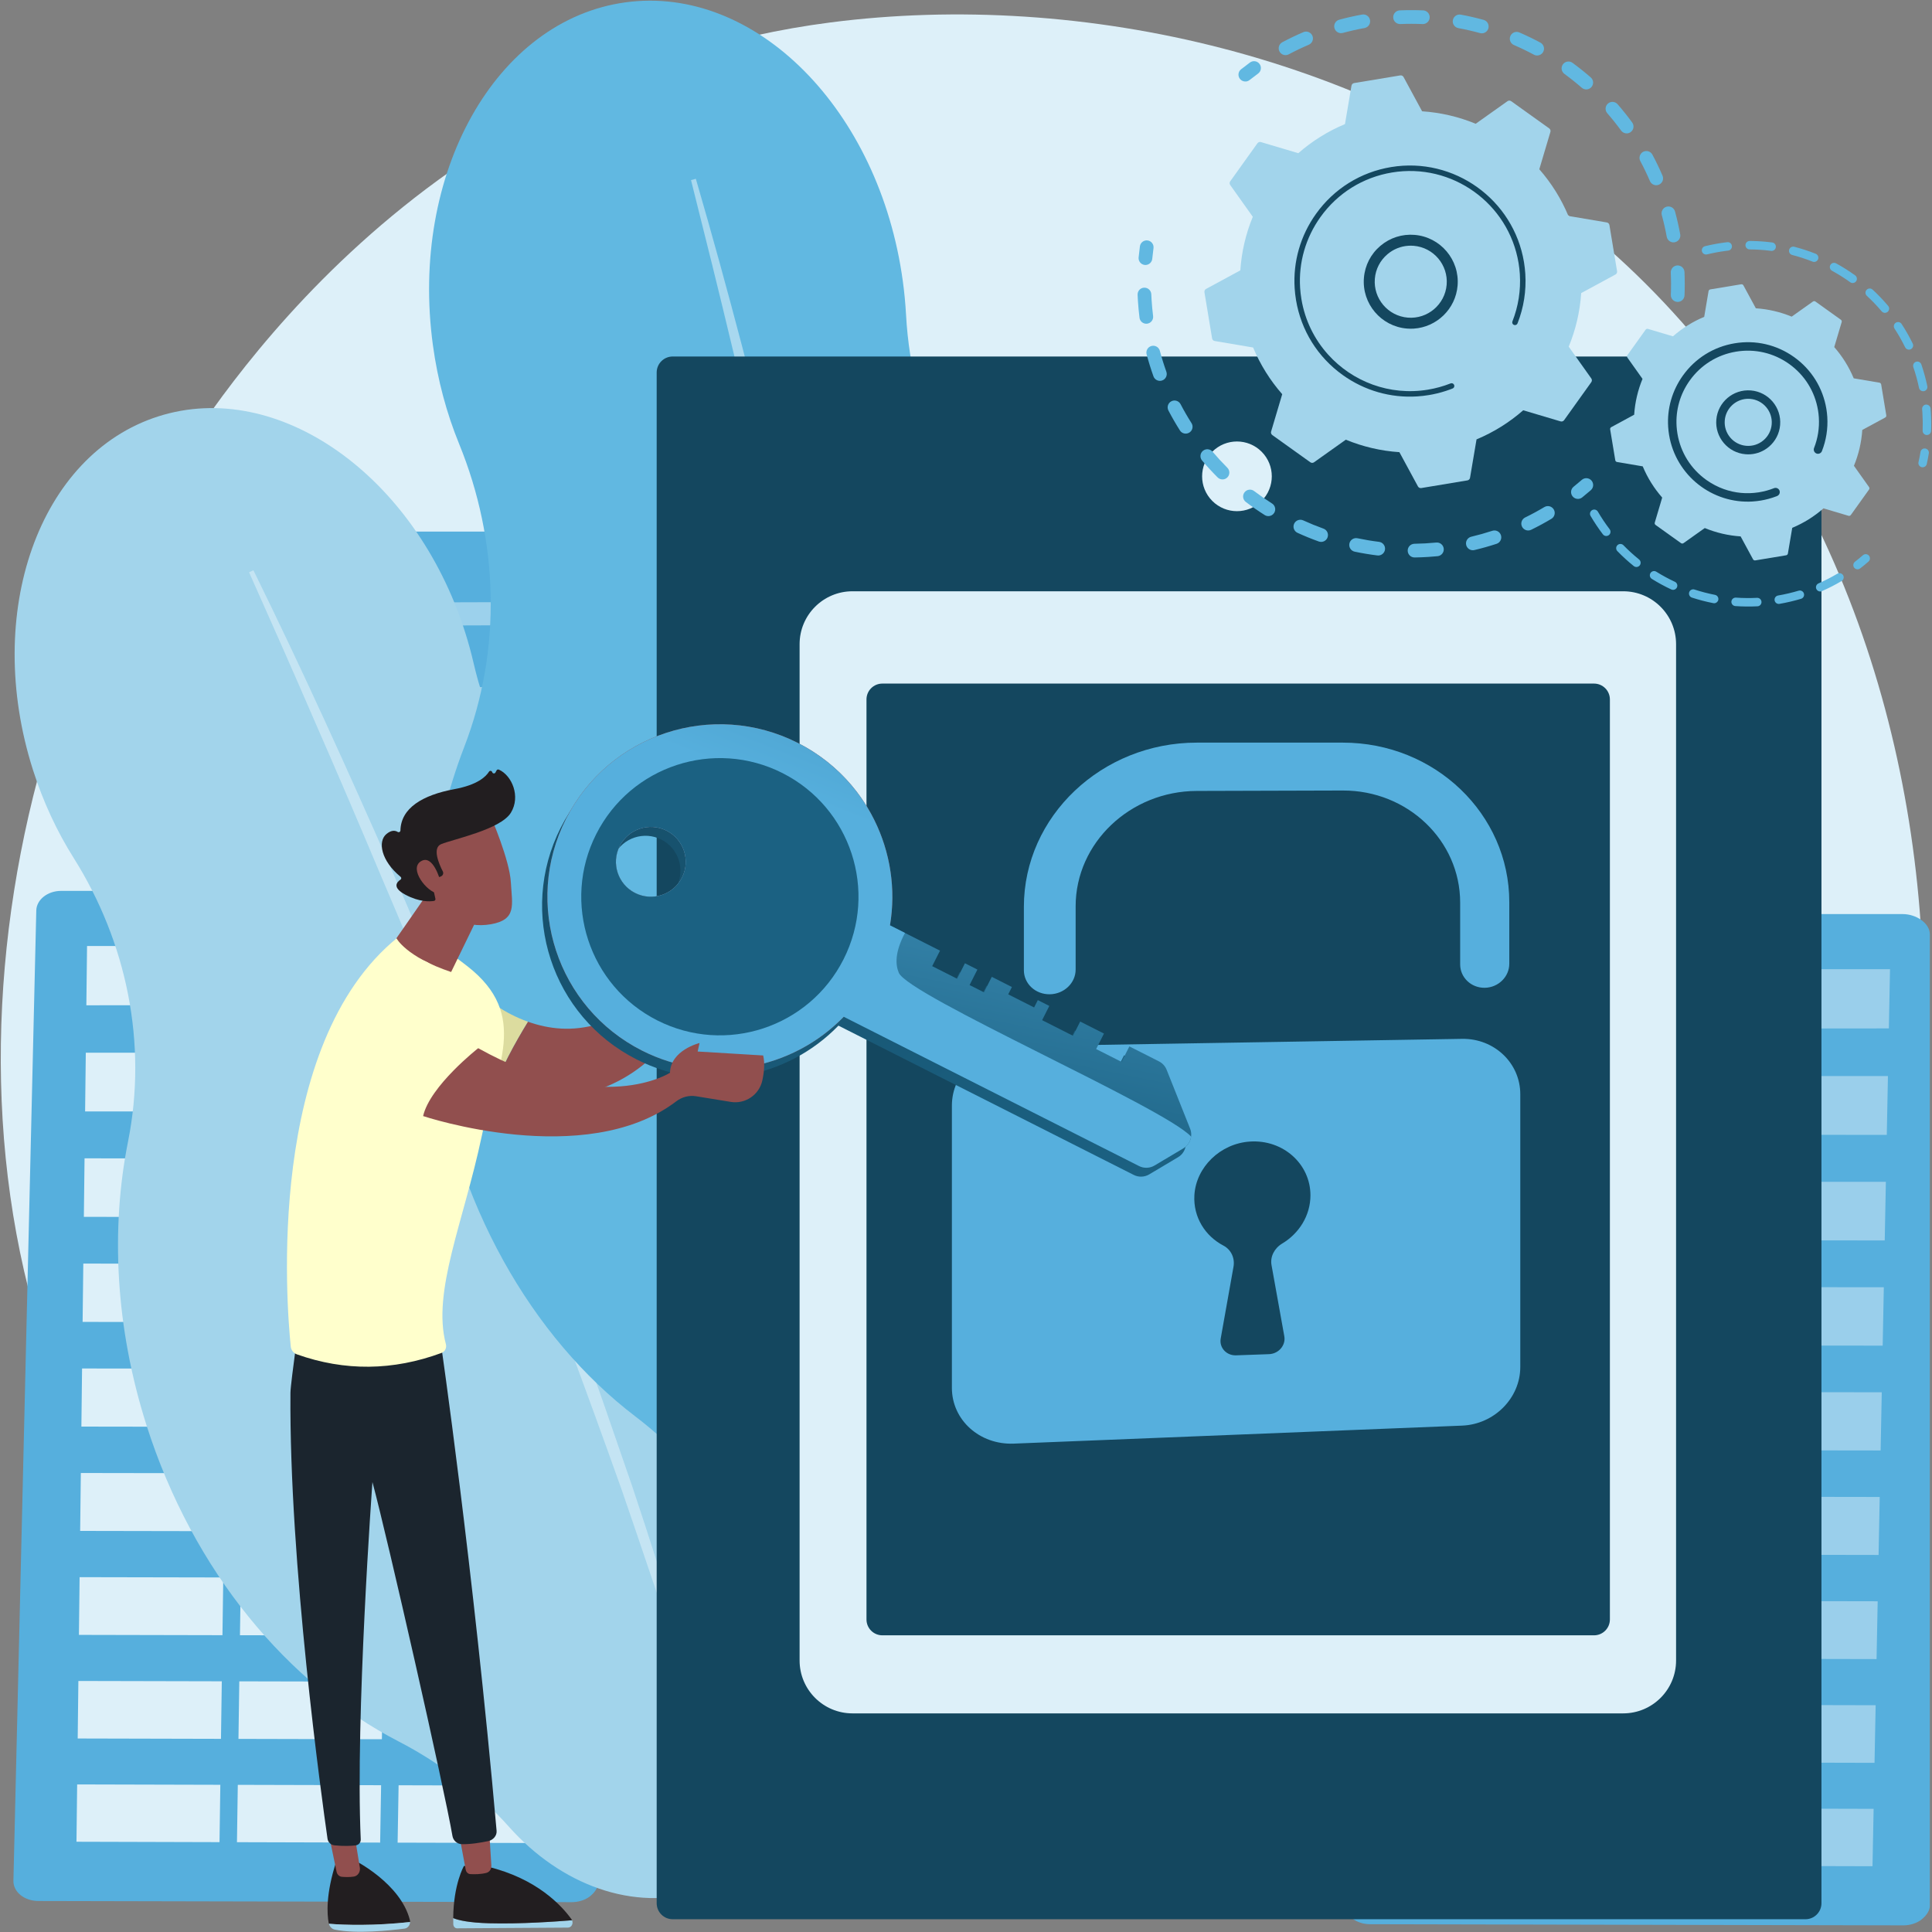 <svg width="877" height="877" viewBox="0 0 877 877" fill="none" xmlns="http://www.w3.org/2000/svg">
<rect x="0" y="0" width="877" height="877" fill="#808080" stroke="none"/>
<g clip-path="url(#clip0_28_372)">
<path d="M771.992 748.255C754.071 766.827 737.11 778.803 723.713 788.264C566.22 899.491 379.862 867.07 340.254 859.15C281.768 847.458 168.716 824.859 86.982 730.252C-36.675 587.12 -17.421 361.619 78.497 212.762C96.042 185.534 188.719 34.41 377.082 10.173C491.079 -4.494 623.96 25.087 720.191 104.442C922.185 271.014 907.805 607.517 771.989 748.252L771.992 748.255Z" fill="#DDF0F9"/>
<path d="M167.345 248.907C167.427 244.699 170.962 241.313 175.296 241.313H438.21C442.604 241.313 447.27 244.804 447.27 249.072V844.975C447.27 848.159 445.412 851.214 443.09 853.46C440.768 855.709 437.344 856.967 434.065 856.96L168.274 856.256C164.966 856.247 161.731 854.948 159.419 852.655C157.106 850.358 155.802 847.25 155.865 844.037L167.345 248.91V248.907Z" fill="#56AFDD"/>
<g opacity="0.52">
<g style="mix-blend-mode:overlay">
<path d="M318.333 283.543L404.338 283.256L404.306 272.803L318.397 273.068L318.333 283.543Z" fill="#DDF0F9"/>
</g>
<g style="mix-blend-mode:overlay">
<path d="M318.097 322.036L404.455 321.654L404.423 311.118L318.163 311.475L318.097 322.036Z" fill="#DDF0F9"/>
</g>
<g style="mix-blend-mode:overlay">
<path d="M317.86 360.848L404.575 360.371L404.544 349.747L317.926 350.199L317.86 360.848Z" fill="#DDF0F9"/>
</g>
<g style="mix-blend-mode:overlay">
<path d="M317.62 399.982L404.695 399.407L404.66 388.695L317.686 389.244L317.62 399.982Z" fill="#DDF0F9"/>
</g>
<g style="mix-blend-mode:overlay">
<path d="M317.379 439.441L404.815 438.769L404.78 427.968L317.446 428.615L317.379 439.441Z" fill="#DDF0F9"/>
</g>
<g style="mix-blend-mode:overlay">
<path d="M316.89 519.355L405.058 518.48L405.027 507.5L316.956 508.346L316.89 519.355Z" fill="#DDF0F9"/>
</g>
<g style="mix-blend-mode:overlay">
<path d="M316.139 641.777L405.435 640.589L405.4 629.324L316.208 630.484L316.139 641.777Z" fill="#DDF0F9"/>
</g>
<g style="mix-blend-mode:overlay">
<path d="M317.133 479.233L404.939 478.459L404.904 467.566L317.2 468.312L317.133 479.233Z" fill="#DDF0F9"/>
</g>
<g style="mix-blend-mode:overlay">
<path d="M316.641 559.819L405.185 558.843L405.15 547.768L316.71 548.715L316.641 559.819Z" fill="#DDF0F9"/>
</g>
<g style="mix-blend-mode:overlay">
<path d="M316.391 600.624L405.308 599.541L405.274 588.374L316.461 589.429L316.391 600.624Z" fill="#DDF0F9"/>
</g>
<g style="mix-blend-mode:overlay">
<path d="M315.885 683.284L405.561 681.985L405.526 670.625L315.955 671.892L315.885 683.284Z" fill="#DDF0F9"/>
</g>
<g style="mix-blend-mode:overlay">
<path d="M315.629 725.144L405.69 723.735L405.655 712.277L315.699 713.655L315.629 725.144Z" fill="#DDF0F9"/>
</g>
<g style="mix-blend-mode:overlay">
<path d="M315.371 767.367L405.82 765.845L405.785 754.289L315.44 755.78L315.371 767.367Z" fill="#DDF0F9"/>
</g>
<g style="mix-blend-mode:overlay">
<path d="M315.108 809.954L405.949 808.318L405.915 796.661L315.181 798.266L315.108 809.954Z" fill="#DDF0F9"/>
</g>
<g style="mix-blend-mode:overlay">
<path d="M205.575 283.922L292.12 283.631L292.212 273.146L205.765 273.412L205.575 283.922Z" fill="#DDF0F9"/>
</g>
<g style="mix-blend-mode:overlay">
<path d="M204.871 322.539L291.776 322.153L291.87 311.583L205.063 311.943L204.871 322.539Z" fill="#DDF0F9"/>
</g>
<g style="mix-blend-mode:overlay">
<path d="M204.163 361.473L291.428 360.993L291.523 350.334L204.359 350.789L204.163 361.473Z" fill="#DDF0F9"/>
</g>
<g style="mix-blend-mode:overlay">
<path d="M203.449 400.737L291.078 400.159L291.175 389.412L203.645 389.961L203.449 400.737Z" fill="#DDF0F9"/>
</g>
<g style="mix-blend-mode:overlay">
<path d="M202.732 440.326L290.727 439.647L290.822 428.812L202.928 429.462L202.732 440.326Z" fill="#DDF0F9"/>
</g>
<g style="mix-blend-mode:overlay">
<path d="M201.272 520.502L290.013 519.623L290.111 508.602L201.475 509.454L201.272 520.502Z" fill="#DDF0F9"/>
</g>
<g style="mix-blend-mode:overlay">
<path d="M199.04 643.338L288.917 642.14L289.018 630.837L199.248 632.006L199.04 643.338Z" fill="#DDF0F9"/>
</g>
<g style="mix-blend-mode:overlay">
<path d="M202.006 480.246L290.37 479.466L290.468 468.539L202.205 469.291L202.006 480.246Z" fill="#DDF0F9"/>
</g>
<g style="mix-blend-mode:overlay">
<path d="M200.536 561.102L289.649 560.117L289.75 549.006L200.738 549.96L200.536 561.102Z" fill="#DDF0F9"/>
</g>
<g style="mix-blend-mode:overlay">
<path d="M199.791 602.046L289.286 600.956L289.384 589.748L199.996 590.81L199.791 602.046Z" fill="#DDF0F9"/>
</g>
<g style="mix-blend-mode:overlay">
<path d="M198.285 684.986L288.548 683.679L288.649 672.281L198.49 673.557L198.285 684.986Z" fill="#DDF0F9"/>
</g>
<g style="mix-blend-mode:overlay">
<path d="M197.52 726.991L288.174 725.573L288.275 714.074L197.728 715.464L197.52 726.991Z" fill="#DDF0F9"/>
</g>
<g style="mix-blend-mode:overlay">
<path d="M196.749 769.361L287.795 767.828L287.9 756.235L196.961 757.732L196.749 769.361Z" fill="#DDF0F9"/>
</g>
<g style="mix-blend-mode:overlay">
<path d="M195.972 812.1L287.417 810.454L287.521 798.756L196.187 800.37L195.972 812.1Z" fill="#DDF0F9"/>
</g>
</g>
<path d="M16.476 413.275C16.59 408.407 21.59 404.401 27.716 404.401H259.276C265.483 404.401 271.58 408.616 271.58 413.55V854.522C271.58 856.894 269.859 859.172 267.745 860.846C265.632 862.521 262.498 863.459 259.51 863.453L17.398 862.928C14.385 862.922 11.437 861.955 9.33 860.243C7.223 858.531 6.035 856.168 6.092 853.773L16.473 413.272L16.476 413.275Z" fill="#56AFDD"/>
<path d="M187.007 456.367L252.974 456.294L253.498 429.427H187.468L187.007 456.367Z" fill="#DDF0F9"/>
<path d="M113.066 456.351L178.966 456.282L179.418 429.427H113.451L113.066 456.351Z" fill="#DDF0F9"/>
<path d="M39.199 456.339L105.033 456.269L105.412 429.427H39.515L39.199 456.339Z" fill="#DDF0F9"/>
<path d="M186.182 504.596L252.035 504.631L252.556 477.934L186.64 477.915L186.182 504.596Z" fill="#DDF0F9"/>
<path d="M112.371 504.558L178.155 504.592L178.606 477.911L112.756 477.889L112.371 504.558Z" fill="#DDF0F9"/>
<path d="M38.633 504.52L104.35 504.555L104.729 477.886L38.946 477.864L38.633 504.52Z" fill="#DDF0F9"/>
<path d="M185.36 552.496L251.097 552.55L251.618 525.948L185.815 525.903L185.36 552.496Z" fill="#DDF0F9"/>
<path d="M111.676 552.433L177.349 552.487L177.797 525.9L112.061 525.856L111.676 552.433Z" fill="#DDF0F9"/>
<path d="M38.067 552.373L103.671 552.427L104.05 525.85L38.38 525.809L38.067 552.373Z" fill="#DDF0F9"/>
<path d="M184.542 600.226L250.164 600.305L250.682 573.795L184.996 573.729L184.542 600.226Z" fill="#DDF0F9"/>
<path d="M110.987 600.141L176.543 600.22L176.989 573.722L111.37 573.659L110.987 600.141Z" fill="#DDF0F9"/>
<path d="M37.502 600.059L102.995 600.134L103.371 573.649L37.815 573.586L37.502 600.059Z" fill="#DDF0F9"/>
<path d="M183.727 647.795L249.236 647.893L249.751 621.474L184.179 621.389L183.727 647.795Z" fill="#DDF0F9"/>
<path d="M110.298 647.688L175.741 647.783L176.186 621.38L110.681 621.294L110.298 647.688Z" fill="#DDF0F9"/>
<path d="M36.943 647.577L102.319 647.675L102.695 621.284L37.252 621.199L36.943 647.577Z" fill="#DDF0F9"/>
<path d="M182.912 695.199L248.31 695.316L248.822 668.992L183.364 668.884L182.912 695.199Z" fill="#DDF0F9"/>
<path d="M109.61 695.066L174.942 695.183L175.388 668.872L109.993 668.764L109.61 695.066Z" fill="#DDF0F9"/>
<path d="M36.384 694.933L101.649 695.054L102.022 668.751L36.693 668.644L36.384 694.933Z" fill="#DDF0F9"/>
<path d="M182.103 742.439L247.384 742.578L247.899 716.342L182.552 716.216L182.103 742.439Z" fill="#DDF0F9"/>
<path d="M108.927 742.284L174.145 742.423L174.588 716.2L109.306 716.074L108.927 742.284Z" fill="#DDF0F9"/>
<path d="M35.824 742.129L100.979 742.268L101.349 716.058L36.134 715.928L35.824 742.129Z" fill="#DDF0F9"/>
<path d="M181.295 789.518L246.466 789.676L246.977 763.532L181.743 763.383L181.295 789.518Z" fill="#DDF0F9"/>
<path d="M108.245 789.338L173.353 789.499L173.792 763.364L108.624 763.216L108.245 789.338Z" fill="#DDF0F9"/>
<path d="M35.269 789.161L100.31 789.319L100.683 763.2L35.578 763.052L35.269 789.161Z" fill="#DDF0F9"/>
<path d="M180.492 836.436L245.549 836.613L246.058 810.558L180.938 810.39L180.492 836.436Z" fill="#DDF0F9"/>
<path d="M107.566 836.234L172.56 836.414L172.999 810.368L107.945 810.2L107.566 836.234Z" fill="#DDF0F9"/>
<path d="M34.716 836.032L99.647 836.212L100.016 810.181L35.022 810.011L34.716 836.032Z" fill="#DDF0F9"/>
<path d="M620.918 423.807C621.032 418.939 626.033 414.933 632.158 414.933H863.718C869.926 414.933 876.023 419.147 876.023 424.082V865.054C876.023 867.426 874.301 869.704 872.188 871.378C870.074 873.052 866.94 873.991 863.952 873.984L621.841 873.46C618.827 873.454 615.88 872.487 613.773 870.775C611.666 869.063 610.478 866.7 610.535 864.305L620.915 423.804L620.918 423.807Z" fill="#56AFDD"/>
<g opacity="0.5">
<path d="M791.452 466.896L857.419 466.827L857.94 439.956H791.91L791.452 466.896Z" fill="#DDF0F9"/>
<path d="M717.508 466.884L783.409 466.811L783.861 439.956H717.897L717.508 466.884Z" fill="#DDF0F9"/>
<path d="M643.641 466.871L709.478 466.798L709.858 439.956H643.96L643.641 466.871Z" fill="#DDF0F9"/>
<path d="M790.627 515.125L856.477 515.16L856.999 488.466L791.086 488.444L790.627 515.125Z" fill="#DDF0F9"/>
<path d="M716.814 515.09L782.601 515.122L783.049 488.441L717.199 488.418L716.814 515.09Z" fill="#DDF0F9"/>
<path d="M643.075 515.052L708.796 515.084L709.175 488.419L643.391 488.396L643.075 515.052Z" fill="#DDF0F9"/>
<path d="M789.806 563.026L855.542 563.079L856.06 536.477L790.261 536.436L789.806 563.026Z" fill="#DDF0F9"/>
<path d="M716.122 562.962L781.792 563.019L782.241 536.43L716.504 536.389L716.122 562.962Z" fill="#DDF0F9"/>
<path d="M642.51 562.903L708.117 562.956L708.493 536.383L642.823 536.338L642.51 562.903Z" fill="#DDF0F9"/>
<path d="M788.985 610.759L854.611 610.834L855.129 584.324L789.44 584.261L788.985 610.759Z" fill="#DDF0F9"/>
<path d="M715.43 610.673L780.986 610.749L781.435 584.251L715.812 584.188L715.43 610.673Z" fill="#DDF0F9"/>
<path d="M641.948 610.588L707.438 610.664L707.814 584.182L642.261 584.115L641.948 610.588Z" fill="#DDF0F9"/>
<path d="M788.17 658.327L853.679 658.422L854.197 632.006L788.625 631.921L788.17 658.327Z" fill="#DDF0F9"/>
<path d="M714.741 658.216L780.187 658.314L780.629 631.908L715.123 631.823L714.741 658.216Z" fill="#DDF0F9"/>
<path d="M641.386 658.109L706.765 658.204L707.138 631.813L641.698 631.728L641.386 658.109Z" fill="#DDF0F9"/>
<path d="M787.358 705.731L852.753 705.848L853.268 679.521L787.81 679.414L787.358 705.731Z" fill="#DDF0F9"/>
<path d="M714.056 705.599L779.388 705.716L779.83 679.401L714.435 679.297L714.056 705.599Z" fill="#DDF0F9"/>
<path d="M640.826 705.466L706.092 705.583L706.465 679.281L641.136 679.177L640.826 705.466Z" fill="#DDF0F9"/>
<path d="M786.546 752.972L851.83 753.111L852.342 726.872L786.998 726.746L786.546 752.972Z" fill="#DDF0F9"/>
<path d="M713.371 752.814L778.589 752.953L779.031 726.73L713.753 726.604L713.371 752.814Z" fill="#DDF0F9"/>
<path d="M640.271 752.659L705.422 752.798L705.795 726.588L640.58 726.461L640.271 752.659Z" fill="#DDF0F9"/>
<path d="M785.741 800.047L850.912 800.208L851.42 774.061L786.189 773.913L785.741 800.047Z" fill="#DDF0F9"/>
<path d="M712.691 799.871L777.795 800.029L778.238 773.897L713.07 773.749L712.691 799.871Z" fill="#DDF0F9"/>
<path d="M639.714 799.69L704.756 799.852L705.125 773.73L640.021 773.581L639.714 799.69Z" fill="#DDF0F9"/>
<path d="M784.935 846.966L849.992 847.146L850.501 821.09L785.381 820.919L784.935 846.966Z" fill="#DDF0F9"/>
<path d="M712.012 846.763L777.006 846.943L777.445 820.9L712.388 820.732L712.012 846.763Z" fill="#DDF0F9"/>
<path d="M639.162 846.561L704.089 846.741L704.459 820.711L639.468 820.543L639.162 846.561Z" fill="#DDF0F9"/>
</g>
<path d="M390.717 543.765C371.819 484.429 335.253 437.142 291.943 409.346C253.226 384.493 225.329 345.792 215.002 301.089C213.915 296.391 212.626 291.678 211.126 286.968C188.396 215.609 126.056 171.745 71.885 189C17.714 206.255 -7.776 278.091 14.953 349.45C19.6 364.042 25.905 377.48 33.459 389.482C57.562 427.779 66.995 473.711 58.128 518.139C50.202 557.842 52.353 602.546 66.521 647.031C87.652 713.377 130.871 764.664 180.916 790.482C199.845 800.247 216.913 813.379 231.047 829.25C254.534 855.622 287.637 868.015 318.049 858.329C350.859 847.879 371.355 814.655 372.83 775.894C373.664 753.958 378.823 732.457 387.229 712.132C407.074 664.147 409.829 603.765 390.72 543.772L390.717 543.765Z" fill="#A2D4EB"/>
<path opacity="0.57" d="M115.035 258.868C137.132 303.776 157.764 349.358 177.915 395.158C182.957 406.606 187.815 418.133 192.709 429.645L200.047 446.912L207.24 464.243C211.991 475.814 216.904 487.319 221.522 498.948L235.384 533.823C244.327 557.194 253.47 580.485 261.974 604.02C266.241 615.781 270.743 627.457 274.771 639.306L287.022 674.789C302.874 722.259 317.538 770.153 329.735 818.698L327.64 819.248L317.124 783.276L314.515 774.279L311.681 765.349L305.979 747.5L300.312 729.645C298.432 723.69 296.334 717.805 294.354 711.882C290.316 700.061 286.377 688.211 282.264 676.419C265.505 629.349 248.118 582.507 229.764 536.028C220.407 512.86 211.252 489.613 201.734 466.508L194.642 449.161L187.405 431.872C182.587 420.341 177.77 408.814 172.835 397.334C163.162 374.289 153.325 351.313 143.298 328.42C133.392 305.473 123.267 282.614 113.073 259.796L115.031 258.871L115.035 258.868Z" fill="#DDF0F9"/>
<path d="M548.813 425.822C539.981 361.021 510.788 305.482 471.148 268.875C435.714 236.154 413.913 191.065 411.288 142.95C411.013 137.893 410.527 132.784 409.825 127.638C399.205 49.705 342.841 -6.965 283.938 1.062C225.035 9.089 185.894 78.778 196.515 156.711C198.685 172.648 202.773 187.691 208.403 201.471C226.368 245.454 227.853 294.675 210.75 339.022C195.466 378.652 189.666 425.282 196.288 473.865C206.163 546.323 241.497 607.207 288.424 642.983C306.175 656.517 321.404 673.193 333.121 692.17C352.593 723.703 384.474 742.525 417.543 738.02C453.218 733.158 480.291 702.506 488.763 662.68C493.555 640.14 502.726 618.836 515.031 599.335C544.081 553.299 557.741 491.337 548.813 425.819V425.822Z" fill="#61B8E1"/>
<path opacity="0.57" d="M315.867 81.163C330.581 131.619 343.663 182.511 356.214 233.536C359.357 246.292 362.295 259.095 365.274 271.889L369.741 291.081L374.047 310.31C376.868 323.142 379.865 335.932 382.538 348.796L390.565 387.384C395.588 413.177 400.829 438.926 405.375 464.811C407.665 477.751 410.205 490.643 412.233 503.63L418.494 542.552C426.316 594.527 432.833 646.727 436.7 699.151L434.441 699.341L430.056 660.226L428.982 650.449L427.662 640.697L424.986 621.202L422.348 601.705C421.483 595.207 420.371 588.737 419.394 582.251C417.357 569.293 415.42 556.319 413.297 543.376C404.471 491.654 394.956 440.045 384.38 388.641C378.896 362.98 373.63 337.272 367.965 311.649L363.77 292.42L359.414 273.226C356.517 260.429 353.62 247.628 350.594 234.859C344.759 209.271 338.744 183.721 332.518 158.221C326.427 132.69 320.093 107.209 313.681 81.76L315.864 81.157L315.867 81.163Z" fill="#DDF0F9"/>
<path d="M819.548 161.826H305.366C301.348 161.826 298.09 165.083 298.09 169.101V863.929C298.09 867.947 301.348 871.205 305.366 871.205H819.548C823.566 871.205 826.823 867.947 826.823 863.929V169.101C826.823 165.083 823.566 161.826 819.548 161.826Z" fill="#14475F"/>
<path d="M736.817 268.399H386.976C373.715 268.399 362.964 279.149 362.964 292.411V753.749C362.964 767.01 373.715 777.761 386.976 777.761H736.817C750.078 777.761 760.828 767.01 760.828 753.749V292.411C760.828 279.149 750.078 268.399 736.817 268.399Z" fill="#DDF0F9"/>
<path d="M723.58 310.3H400.528C396.55 310.3 393.326 313.525 393.326 317.502V735.123C393.326 739.101 396.55 742.326 400.528 742.326H723.58C727.558 742.326 730.783 739.101 730.783 735.123V317.502C730.783 313.525 727.558 310.3 723.58 310.3Z" fill="#14475F"/>
<path d="M572.679 227.405C578.856 221.228 578.856 211.213 572.679 205.036C566.502 198.859 556.488 198.859 550.31 205.036C544.133 211.213 544.133 221.228 550.31 227.405C556.488 233.582 566.502 233.582 572.679 227.405Z" fill="#DDF0F9"/>
<path d="M663.682 471.569L460.186 474.952C444.698 475.211 432.096 487.253 432.096 501.851V630.007C432.096 644.604 444.698 655.933 460.186 655.31L663.682 647.138C678.298 646.55 690.107 634.641 690.107 620.533V496.677C690.107 482.568 678.298 471.329 663.682 471.572V471.569Z" fill="#56AFDD"/>
<path d="M673.983 448.391C667.82 448.482 662.816 443.725 662.816 437.767V409.718C662.816 381.581 639.016 358.756 609.552 358.842L543.26 359.034C513.037 359.123 488.27 382.62 488.27 411.414V440.117C488.27 446.217 483.023 451.237 476.541 451.335C470.046 451.433 464.773 446.552 464.773 440.433V411.642C464.773 370.543 500.183 337.104 543.26 337.104H609.552C651.409 337.104 685.119 369.582 685.119 409.5V437.464C685.119 443.406 680.137 448.296 673.983 448.388V448.391Z" fill="#56AFDD"/>
<path d="M594.856 542.593C594.856 528.352 582.422 517.169 567.309 518.196C553.943 519.106 542.89 529.808 542.17 542.587C541.611 552.503 547.06 561.076 555.343 565.411C558.868 567.256 560.618 571.141 559.933 574.986L554.124 607.59C553.384 611.741 556.72 615.39 561.111 615.232L576.044 614.698C580.413 614.54 583.727 610.67 582.994 606.585L577.188 574.281C576.496 570.427 578.499 566.602 582.03 564.488C589.713 559.895 594.856 551.748 594.856 542.587V542.593Z" fill="#14475F"/>
<path d="M186.15 872.446C186.153 872.168 186.134 871.884 186.065 871.599C181.844 854.869 160.9 844.451 160.9 844.451L152.601 845.101C147.828 859.848 148.444 868.889 149.208 872.92C149.23 873.034 149.265 873.141 149.293 873.248C156.139 873.861 170.232 874.259 186.15 872.449V872.446Z" fill="#221E20"/>
<path d="M149.293 873.246C149.663 874.591 150.655 875.637 151.928 875.905C161.667 877.952 177.147 876.307 183.645 875.457C185.079 875.27 186.128 873.944 186.15 872.446C170.232 874.26 156.139 873.858 149.293 873.246V873.246Z" fill="#A2D4EB"/>
<path d="M149.265 832.737L152.781 849.66C153.04 850.898 153.991 851.827 155.144 851.937C156.556 852.07 158.568 852.149 160.59 851.852C162.404 851.587 163.667 849.742 163.345 847.764L160.903 832.74H149.265V832.737Z" fill="#914F4E"/>
<path d="M222.094 873.031C212.926 872.775 208.188 871.694 205.736 870.693C205.73 871.603 205.736 872.531 205.765 873.492C205.796 874.518 206.557 875.337 207.493 875.333L257.819 875.008C259.424 874.999 260.362 873.135 259.667 871.663C253.068 872.209 236.262 873.429 222.094 873.031V873.031Z" fill="#A2D4EB"/>
<path d="M259.666 871.663C259.606 871.533 259.553 871.404 259.467 871.284C255.023 865.073 243.704 852.705 221.335 847.341L210.603 847.003C210.603 847.003 205.824 855.309 205.735 870.693C208.187 871.694 212.928 872.775 222.093 873.031C236.261 873.429 253.067 872.206 259.666 871.663V871.663Z" fill="#221E20"/>
<path d="M208.137 831.239C208.307 832.029 210.538 844.071 211.403 848.74C211.608 849.849 212.474 850.664 213.501 850.721C215.339 850.825 218.302 850.835 220.849 850.143C222.223 849.77 223.148 848.368 223.05 846.813L221.85 827.768L208.137 831.239Z" fill="#914F4E"/>
<path d="M200.005 608.926C200.005 608.926 214.767 710.363 225.42 831.069C225.619 833.318 223.827 835.274 221.619 835.738C218.365 836.424 213.583 837.239 209.621 837.125C207.508 837.065 205.739 835.498 205.385 833.413C201.755 812.131 175.861 697.91 169.062 672.77C169.062 672.77 161.257 779.555 163.752 834.955C163.815 836.332 162.804 837.526 161.437 837.684C159.358 837.924 156.035 838.107 151.805 837.659C150.2 837.488 148.905 836.275 148.674 834.677C146.09 816.664 131.211 709.453 131.843 632.218C131.878 627.861 136.954 592.079 136.954 592.079L200.011 608.926H200.005Z" fill="#1B252E"/>
<path d="M205.726 438.345L207.704 491.423C213.317 493.356 218.662 494.857 223.751 495.978C226.936 485.73 233.946 473.151 239.682 463.797C218.593 456.342 205.726 438.342 205.726 438.342V438.345Z" fill="#DCDC9F"/>
<path d="M134.731 614.77C133.214 614.23 132.156 612.856 131.989 611.254C130.027 592.209 120.521 474.124 180.527 425.548C180.527 425.548 183.967 416.544 212.253 438.677C240.539 460.809 225.395 484.006 218.622 516C210.427 554.717 196.051 586.364 202.41 610.193C202.849 611.836 201.983 613.564 200.388 614.151C178.417 622.248 156.528 622.516 134.727 614.77H134.731Z" fill="#FFFFCC"/>
<path d="M203.932 390.167C203.913 391.848 179.952 425.88 179.952 425.88C179.952 425.88 184.252 434.349 204.785 441.226L222.507 404.787L203.932 390.167V390.167Z" fill="#914F4E"/>
<path d="M192.063 506.622C191.915 506.622 191.76 506.577 191.627 506.489C172.487 493.556 163.481 472.681 163.392 472.472C163.225 472.074 163.411 471.62 163.806 471.452C164.204 471.285 164.659 471.468 164.826 471.863C164.912 472.068 173.751 492.529 192.499 505.197C192.856 505.437 192.948 505.92 192.708 506.277C192.559 506.498 192.313 506.618 192.063 506.618V506.622Z" fill="#FFFFCC"/>
<path d="M220.574 477.688C220.319 477.688 220.069 477.562 219.92 477.331C219.864 477.243 214.016 468.138 202.878 448.195C199.453 442.064 194.952 438.178 189.499 436.652C180.471 434.128 171.767 438.971 171.682 439.018C171.306 439.224 170.835 439.1 170.621 438.728C170.409 438.355 170.539 437.878 170.911 437.666C171.287 437.455 180.237 432.444 189.903 435.152C195.776 436.791 200.6 440.923 204.236 447.434C215.346 467.326 221.171 476.399 221.228 476.488C221.462 476.848 221.358 477.331 220.995 477.562C220.865 477.647 220.717 477.685 220.574 477.685V477.688Z" fill="#FFFFCC"/>
<path d="M222.798 370.667C222.798 370.667 231.324 390.253 231.896 400.532C232.468 410.811 234.682 417.48 222.798 419.552C210.914 421.622 200.9 415.702 195.476 405.463C195.476 405.463 186.978 389.684 188.883 383.224C190.788 376.763 222.798 370.67 222.798 370.67V370.667Z" fill="#914F4E"/>
<path d="M199.538 398.096L200.214 397.799C201.076 397.42 201.443 396.393 201.01 395.559C199.333 392.321 196.066 384.901 200.287 383.17C205.727 380.939 227.274 376.545 231.924 368.897C236.391 361.549 232.433 352.063 226.485 349.365C226.087 349.185 225.616 349.327 225.414 349.715L224.918 350.654C224.58 351.295 223.629 351.197 223.427 350.502C223.234 349.832 222.343 349.703 221.973 350.294C220.546 352.581 216.685 356.289 206.368 358.194C191.704 360.902 182.012 366.834 181.769 376.968C181.753 377.613 181.067 377.97 180.518 377.635C179.434 376.975 177.703 376.665 175.387 378.611C171.36 381.998 173.009 390.78 181.835 398.008C182.255 398.352 182.252 399.006 181.797 399.3C180.195 400.342 177.81 402.819 183.992 406.123C190.386 409.541 195.16 409.26 196.998 408.957C197.456 408.881 197.75 408.439 197.649 407.987L195.687 399.082C195.577 398.576 195.959 398.099 196.477 398.099H199.535L199.538 398.096Z" fill="#221E20"/>
<path d="M199.908 399.976C199.908 399.976 196.654 387.466 191.047 390.973C185.436 394.479 193.956 404.989 198.467 405.457L199.908 399.973V399.976Z" fill="#914F4E"/>
<path d="M310.303 434.353C310.303 434.353 306.029 426.777 306.301 423.094C306.572 419.414 304.279 414.008 306.721 414.407C309.163 414.808 309.665 414.479 310.329 418.896C310.992 423.312 318.694 442.604 310.303 434.349V434.353Z" fill="#914F4E"/>
<path d="M311.109 422.307L311.011 437.442C282.083 468.675 258.669 470.514 239.683 463.801C233.943 473.155 226.933 485.731 223.752 495.982C301.003 513.012 319.193 441.994 319.193 441.994C329.655 437.66 331.765 435.123 331.314 432.283L311.109 422.304V422.307Z" fill="#914F4E"/>
<path d="M333.355 407.292C330.884 406.29 326.054 397.079 325.129 400.108C324.203 403.138 325.52 407.292 325.129 408.581C324.737 409.87 318.716 424.695 319.916 427.987C320.785 430.362 325.568 430.012 326.298 433.9C326.541 435.189 327.571 436.115 328.768 436.118C329.965 436.118 330.995 435.196 331.238 433.904C331.336 433.385 335.822 408.293 333.355 407.292Z" fill="#914F4E"/>
<path d="M254.505 375.768C234.998 414.349 250.462 461.437 289.043 480.944C320.399 496.8 357.379 489.553 380.601 465.566L514.648 533.34C516.875 534.465 519.523 534.373 521.664 533.097L534.774 525.288C534.999 525.152 535.213 525.007 535.419 524.852C535.476 524.808 535.532 524.763 535.589 524.716C535.741 524.593 535.889 524.466 536.028 524.337C536.076 524.293 536.123 524.248 536.171 524.201C536.344 524.027 536.512 523.85 536.667 523.664C536.667 523.664 536.673 523.658 536.673 523.654C538.319 521.652 538.821 518.856 537.813 516.329L527.161 489.625C526.504 487.976 525.266 486.624 523.68 485.822L510.254 479.033L506.7 486.062L495.166 480.23L498.72 473.202L487.929 467.746L484.659 474.209L470.643 467.121L473.912 460.657L468.691 458.016L467.007 461.343L455.255 455.401L456.939 452.074L447.8 447.452L444.246 454.481L437.716 451.18L441.27 444.151L435.612 441.289L432.058 448.315L420.743 442.594L424.297 435.565L408.391 427.522L401.58 424.079C407.131 391.158 391.045 357.082 359.688 341.227C321.107 321.72 274.018 337.183 254.511 375.765L254.505 375.768ZM300.175 381.097C307.988 385.046 311.118 394.583 307.169 402.395C303.221 410.207 293.683 413.338 285.871 409.389C278.059 405.44 274.928 395.903 278.877 388.091C282.826 380.279 292.363 377.148 300.175 381.097Z" fill="url(#paint0_linear_28_372)"/>
<path d="M363.16 399.41L426.704 431.537L423.15 438.566L434.465 444.287L438.019 437.258L443.677 440.12L440.123 447.149L446.653 450.45L450.207 443.421L459.346 448.043L457.662 451.369L469.414 457.311L471.097 453.985L476.319 456.626L473.05 463.089L487.066 470.178L490.336 463.715L501.127 469.171L497.573 476.199L509.107 482.031L512.661 475.002L526.087 481.791C527.672 482.593 528.908 483.945 529.568 485.594L540.22 512.298C541.547 515.624 540.258 519.424 537.181 521.26L524.071 529.069C521.926 530.345 519.279 530.437 517.055 529.312L355.237 447.496L363.153 399.41H363.16Z" fill="url(#paint1_linear_28_372)"/>
<path d="M291.456 476.914C330.038 496.421 377.126 480.957 396.633 442.376C416.14 403.795 400.677 356.707 362.096 337.2C323.514 317.693 276.426 333.156 256.919 371.737C237.412 410.318 252.875 457.407 291.456 476.914ZM288.288 405.359C280.476 401.41 277.345 391.873 281.294 384.061C285.243 376.248 294.78 373.118 302.592 377.066C310.404 381.015 313.535 390.552 309.586 398.365C305.637 406.177 296.1 409.308 288.288 405.359Z" fill="#914F4E"/>
<path d="M383.014 461.536L517.061 529.31C519.289 530.434 521.936 530.343 524.078 529.066L537.188 521.257C539.165 520.079 540.391 518.089 540.672 515.934C528.456 502.698 412.324 451.986 407.98 441.549C406.435 437.837 406.17 432.214 410.801 423.495L403.99 420.051C409.541 387.131 393.455 353.055 362.098 337.2C323.517 317.693 276.429 333.156 256.922 371.737C237.415 410.318 252.878 457.407 291.459 476.914C322.816 492.769 359.795 485.519 383.018 461.536H383.014ZM302.592 377.066C310.404 381.015 313.535 390.552 309.586 398.365C305.637 406.177 296.1 409.308 288.288 405.359C280.475 401.41 277.345 391.873 281.294 384.061C285.242 376.248 294.78 373.118 302.592 377.066Z" fill="url(#paint2_linear_28_372)"/>
<path d="M298.387 463.203C329.396 478.881 367.244 466.454 382.922 435.445C398.601 404.436 386.173 366.587 355.164 350.909C324.155 335.231 286.307 347.659 270.628 378.668C254.95 409.677 267.378 447.525 298.387 463.203V463.203ZM288.284 405.358C280.472 401.409 277.341 391.872 281.29 384.06C285.239 376.248 294.776 373.117 302.588 377.066C310.401 381.015 313.531 390.552 309.582 398.364C305.634 406.176 296.096 409.307 288.284 405.358Z" fill="#1B6182"/>
<path d="M192.064 506.621C192.064 506.621 265.78 531.3 307.012 499.905C309.57 497.959 312.796 497.109 315.967 497.624L331.718 500.189C338.33 501.267 344.629 496.983 346.054 490.438C346.866 486.704 347.258 482.619 346.43 479.112L316.694 477.318L317.544 473.461C317.544 473.461 304.399 476.677 304.137 486.959C304.137 486.959 273.305 507.155 217.074 475.808C217.074 475.808 195.176 492.946 192.064 506.621Z" fill="#914F4E"/>
<path d="M761.429 137.046C759.714 136.977 758.377 135.527 758.45 133.811C758.586 130.476 758.58 127.086 758.431 123.734C758.355 122.038 759.654 120.6 761.341 120.493C761.36 120.493 761.382 120.493 761.401 120.49C763.116 120.414 764.569 121.744 764.645 123.459C764.803 126.988 764.809 130.555 764.664 134.067C764.598 135.672 763.324 136.942 761.758 137.043C761.65 137.049 761.54 137.053 761.429 137.046V137.046ZM756.586 107.471C755.983 104.173 755.231 100.869 754.353 97.65C753.901 95.995 754.877 94.282 756.536 93.831C758.201 93.382 759.903 94.358 760.355 96.014C761.277 99.4 762.07 102.878 762.705 106.35C763.015 108.04 761.897 109.661 760.207 109.97C760.083 109.992 759.96 110.008 759.84 110.015C758.289 110.112 756.874 109.038 756.586 107.471ZM748.964 82.202C747.643 79.129 746.174 76.077 744.595 73.126C743.783 71.613 744.354 69.727 745.868 68.915C747.381 68.107 749.267 68.675 750.079 70.189C751.74 73.294 753.288 76.51 754.678 79.745C755.357 81.324 754.624 83.15 753.048 83.829C752.71 83.975 752.363 84.054 752.018 84.076C750.742 84.158 749.497 83.441 748.964 82.199V82.202ZM735.882 59.274C733.908 56.57 731.791 53.923 729.596 51.399C728.468 50.103 728.604 48.139 729.899 47.011C731.194 45.883 733.159 46.019 734.287 47.314C736.599 49.971 738.826 52.757 740.905 55.603C741.919 56.99 741.616 58.936 740.229 59.95C739.733 60.313 739.164 60.506 738.592 60.544C737.566 60.61 736.533 60.165 735.882 59.277V59.274ZM718.018 39.83C715.497 37.638 712.846 35.521 710.142 33.544C708.755 32.53 708.455 30.584 709.466 29.197C710.48 27.81 712.426 27.507 713.813 28.524C716.659 30.606 719.449 32.83 722.099 35.139C723.394 36.267 723.533 38.232 722.406 39.527C721.837 40.181 721.057 40.538 720.257 40.589C719.471 40.639 718.662 40.389 718.021 39.83H718.018ZM696.296 24.825C693.349 23.242 690.297 21.767 687.227 20.44C685.65 19.758 684.924 17.929 685.606 16.352C686.288 14.776 688.117 14.05 689.694 14.732C692.925 16.128 696.138 17.682 699.24 19.347C700.754 20.159 701.322 22.045 700.507 23.558C699.98 24.541 698.997 25.125 697.961 25.191C697.402 25.226 696.827 25.112 696.296 24.828V24.825ZM580.808 23.378C580 21.862 580.575 19.979 582.088 19.17C585.193 17.515 588.412 15.973 591.657 14.586C593.236 13.911 595.065 14.647 595.738 16.226C596.414 17.806 595.678 19.631 594.098 20.308C591.018 21.622 587.96 23.087 585.013 24.661C584.609 24.875 584.179 24.992 583.749 25.021C582.571 25.097 581.399 24.49 580.805 23.378H580.808ZM671.804 15.013C668.582 14.125 665.281 13.367 661.992 12.761C660.302 12.448 659.187 10.824 659.5 9.137C659.813 7.447 661.433 6.341 663.123 6.645C666.586 7.286 670.06 8.082 673.456 9.017C675.112 9.472 676.085 11.184 675.63 12.843C675.27 14.157 674.117 15.041 672.828 15.12C672.493 15.143 672.149 15.108 671.804 15.013V15.013ZM605.749 12.754C605.3 11.096 606.283 9.39 607.941 8.941C611.337 8.022 614.819 7.239 618.287 6.61C619.977 6.297 621.595 7.425 621.901 9.115C622.207 10.805 621.086 12.423 619.396 12.729C616.101 13.326 612.79 14.072 609.565 14.944C609.36 15 609.151 15.032 608.949 15.045C607.502 15.136 606.144 14.204 605.752 12.751L605.749 12.754ZM645.739 10.922C642.4 10.78 639.013 10.777 635.665 10.919C633.95 10.992 632.5 9.662 632.427 7.943C632.354 6.25 633.653 4.816 635.336 4.708C635.359 4.708 635.381 4.708 635.403 4.708C638.925 4.557 642.492 4.56 646.008 4.708C647.723 4.784 649.056 6.234 648.98 7.949C648.911 9.551 647.641 10.821 646.074 10.919C645.963 10.925 645.853 10.928 645.739 10.922V10.922Z" fill="#61B8E1"/>
<path d="M565.493 36.997C566.103 36.959 566.709 36.741 567.227 36.33C568.482 35.332 569.78 34.346 571.085 33.392C572.471 32.382 572.778 30.436 571.764 29.046C570.753 27.659 568.804 27.352 567.417 28.366C566.046 29.368 564.681 30.404 563.361 31.453C562.015 32.521 561.791 34.479 562.858 35.822C563.516 36.653 564.514 37.054 565.496 36.994L565.493 36.997Z" fill="#61B8E1"/>
<path d="M520.152 120.278C521.649 120.183 522.9 119.015 523.048 117.47C523.2 115.875 523.39 114.254 523.611 112.655C523.844 110.953 522.654 109.383 520.954 109.149C519.245 108.915 517.681 110.106 517.447 111.806C517.217 113.489 517.018 115.195 516.857 116.876C516.692 118.585 517.947 120.104 519.656 120.269C519.823 120.285 519.99 120.288 520.152 120.275V120.278Z" fill="#61B8E1"/>
<path d="M642.157 253.055C640.438 253.08 639.026 251.706 639.001 249.988C638.976 248.269 640.347 246.86 642.065 246.835C645.335 246.788 648.655 246.601 651.966 246.279C653.665 246.108 655.197 247.366 655.362 249.075C655.529 250.784 654.278 252.306 652.566 252.471C651.132 252.61 649.698 252.727 648.27 252.815C646.232 252.945 644.172 253.024 642.151 253.055H642.157ZM665.549 247.378C665.155 245.707 666.188 244.033 667.859 243.635C671.068 242.874 674.278 241.97 677.402 240.947C679.032 240.406 680.792 241.3 681.326 242.934C681.86 244.564 680.972 246.323 679.339 246.857C676.05 247.934 672.67 248.888 669.293 249.688C669.119 249.729 668.942 249.754 668.769 249.767C667.284 249.861 665.903 248.876 665.549 247.378V247.378ZM625.234 252.136C621.8 251.713 618.335 251.138 614.939 250.421C613.258 250.067 612.181 248.418 612.535 246.737C612.888 245.056 614.538 243.982 616.218 244.333C619.443 245.012 622.732 245.559 625.992 245.96C627.698 246.172 628.908 247.723 628.699 249.429C628.513 250.935 627.278 252.057 625.812 252.152C625.623 252.164 625.427 252.158 625.231 252.136H625.234ZM690.891 239.054C690.136 237.51 690.777 235.649 692.322 234.894C695.282 233.45 698.214 231.861 701.038 230.174C702.513 229.293 704.421 229.773 705.303 231.248C706.184 232.724 705.704 234.632 704.229 235.513C701.253 237.292 698.167 238.963 695.052 240.485C694.676 240.669 694.281 240.77 693.886 240.795C692.667 240.874 691.463 240.22 690.891 239.054ZM598.644 245.805C595.391 244.636 592.14 243.313 588.984 241.869C587.424 241.155 586.735 239.31 587.449 237.75C588.163 236.186 590.008 235.5 591.571 236.214C594.569 237.585 597.656 238.843 600.748 239.952C602.366 240.533 603.206 242.314 602.625 243.929C602.192 245.132 601.093 245.906 599.892 245.982C599.482 246.007 599.058 245.954 598.644 245.805V245.805ZM574.089 233.798C571.161 231.943 568.277 229.941 565.519 227.852C564.151 226.813 563.879 224.864 564.919 223.496C565.958 222.125 567.907 221.857 569.275 222.896C571.897 224.883 574.639 226.785 577.419 228.547C578.869 229.467 579.302 231.387 578.382 232.841C577.826 233.716 576.91 234.218 575.95 234.278C575.318 234.319 574.667 234.167 574.089 233.801V233.798ZM552.734 216.723C550.28 214.272 547.898 211.691 545.661 209.05C544.549 207.739 544.713 205.777 546.024 204.665C547.335 203.553 549.297 203.717 550.409 205.028C552.535 207.537 554.797 209.988 557.128 212.319C558.345 213.533 558.348 215.504 557.132 216.717C556.576 217.276 555.858 217.579 555.129 217.623C554.27 217.677 553.391 217.377 552.734 216.72V216.723ZM535.612 195.397C533.752 192.468 531.995 189.426 530.39 186.355C529.594 184.833 530.185 182.953 531.708 182.157C533.227 181.364 535.11 181.952 535.903 183.474C537.426 186.39 539.094 189.278 540.863 192.057C541.785 193.507 541.355 195.428 539.905 196.351C539.447 196.641 538.942 196.799 538.437 196.831C537.34 196.9 536.241 196.385 535.612 195.393V195.397ZM523.589 170.816C522.423 167.559 521.381 164.207 520.49 160.856C520.048 159.194 521.037 157.491 522.698 157.052C524.354 156.613 526.063 157.599 526.502 159.26C527.345 162.445 528.337 165.629 529.446 168.722C530.024 170.339 529.184 172.118 527.566 172.699C527.285 172.8 526.998 172.857 526.713 172.876C525.364 172.961 524.066 172.152 523.589 170.819V170.816ZM517.262 144.223C516.946 141.693 516.702 139.122 516.541 136.582C516.484 135.662 516.434 134.743 516.396 133.827C516.323 132.112 517.634 130.63 519.375 130.592C521.09 130.52 522.54 131.853 522.613 133.571C522.651 134.443 522.695 135.315 522.749 136.19C522.904 138.607 523.131 141.049 523.431 143.456C523.646 145.158 522.436 146.716 520.73 146.928C520.667 146.934 520.601 146.943 520.537 146.946C518.91 147.051 517.464 145.869 517.258 144.227L517.262 144.223Z" fill="#61B8E1"/>
<path d="M716.466 226.466C717.082 226.428 717.695 226.204 718.213 225.79C719.527 224.735 720.841 223.635 722.124 222.517C723.419 221.389 723.552 219.424 722.424 218.129C721.293 216.834 719.331 216.698 718.036 217.829C716.817 218.891 715.569 219.936 714.321 220.938C712.982 222.012 712.767 223.97 713.841 225.31C714.501 226.131 715.49 226.529 716.466 226.469V226.466Z" fill="#61B8E1"/>
<path d="M722.342 173.473C722.702 172.968 722.705 172.292 722.342 171.786L712.094 157.362C715.244 149.723 717.196 141.526 717.755 133.044L733.301 124.622C733.847 124.325 734.144 123.718 734.043 123.105L730.571 102.171C730.47 101.558 729.99 101.078 729.38 100.976L711.949 98.026C708.682 90.176 704.187 83.049 698.741 76.835L703.783 59.877C703.96 59.284 703.738 58.642 703.236 58.282L685.978 45.934C685.473 45.573 684.797 45.57 684.291 45.934L669.867 56.181C662.229 53.032 654.031 51.08 645.549 50.52L637.127 34.975C636.83 34.428 636.224 34.131 635.611 34.233L614.676 37.704C614.063 37.805 613.583 38.285 613.482 38.895L610.531 56.33C602.681 59.596 595.554 64.092 589.341 69.538L572.383 64.496C571.789 64.319 571.148 64.54 570.788 65.043L558.439 82.3C558.079 82.806 558.076 83.482 558.439 83.987L568.687 98.411C565.537 106.05 563.585 114.244 563.026 122.73L547.48 131.151C546.934 131.445 546.637 132.055 546.738 132.668L550.21 153.603C550.311 154.216 550.791 154.696 551.401 154.797L568.832 157.747C572.099 165.598 576.594 172.724 582.04 178.938L576.998 195.896C576.821 196.49 577.042 197.131 577.545 197.491L594.803 209.84C595.308 210.2 595.984 210.203 596.489 209.84L610.914 199.592C618.552 202.741 626.747 204.694 635.232 205.253L643.654 220.798C643.947 221.342 644.557 221.642 645.17 221.541L666.105 218.069C666.718 217.968 667.198 217.488 667.299 216.878L670.25 199.447C678.1 196.18 685.227 191.685 691.44 186.239L708.398 191.28C708.992 191.457 709.633 191.236 709.993 190.734L722.342 173.476V173.473Z" fill="#A2D4EB"/>
<path d="M638.622 149.139C626.899 148.163 618.158 137.836 619.131 126.113C619.601 120.433 622.258 115.281 626.608 111.597C630.955 107.917 636.477 106.148 642.157 106.622C653.88 107.598 662.621 117.925 661.648 129.648C660.76 140.313 652.133 148.511 641.756 149.171C640.726 149.237 639.68 149.228 638.622 149.139V149.139ZM629.821 115.398C626.485 118.222 624.45 122.171 624.087 126.527C623.342 135.514 630.045 143.434 639.032 144.18C648.023 144.931 655.94 138.222 656.688 129.234C657.434 120.247 650.73 112.327 641.743 111.582C640.928 111.515 640.119 111.506 639.317 111.556C635.836 111.777 632.531 113.101 629.821 115.394V115.398Z" fill="#14475F"/>
<path d="M643.272 179.946C645.053 179.832 646.841 179.63 648.626 179.333C649.188 179.241 649.748 179.137 650.307 179.027C653.061 178.477 655.772 177.709 658.388 176.736C658.422 176.724 658.46 176.711 658.495 176.695C658.596 176.657 658.697 176.619 658.798 176.578C658.994 176.503 659.19 176.427 659.386 176.351C659.901 176.149 660.204 175.64 660.169 175.116C660.16 174.989 660.134 174.86 660.084 174.737C659.831 174.098 659.108 173.786 658.47 174.038C655.181 175.34 651.731 176.294 648.215 176.875C630.749 179.775 613.864 173.192 602.83 160.906C596.692 154.073 592.364 145.475 590.753 135.761C590.468 134.058 590.276 132.352 590.168 130.652C589.445 119.21 592.648 107.964 599.408 98.516C607.173 87.661 618.701 80.481 631.867 78.298C659.057 73.79 684.825 92.235 689.333 119.413C689.611 121.087 689.804 122.771 689.908 124.458C690.37 131.755 689.229 139.074 686.544 145.882C686.474 146.059 686.449 146.239 686.459 146.416C686.487 146.88 686.781 147.313 687.245 147.493C687.886 147.743 688.607 147.433 688.86 146.792C691.681 139.643 692.878 131.96 692.391 124.3C692.281 122.53 692.079 120.765 691.788 119.005C687.056 90.469 659.986 71.111 631.463 75.84C617.642 78.133 605.54 85.671 597.387 97.066C590.288 106.985 586.924 118.793 587.685 130.804C587.799 132.589 588.004 134.38 588.298 136.168C590.592 149.992 598.129 162.091 609.521 170.244C619.443 177.343 631.255 180.707 643.268 179.946H643.272Z" fill="#14475F"/>
<path d="M872.873 212.118C873.704 212.064 874.43 211.476 874.623 210.624C874.983 209.031 875.299 207.411 875.561 205.8C875.732 204.754 875.024 203.765 873.975 203.595C872.926 203.418 871.941 204.135 871.77 205.181C871.517 206.716 871.217 208.264 870.876 209.78C870.642 210.813 871.293 211.843 872.326 212.077C872.509 212.118 872.693 212.13 872.873 212.118Z" fill="#61B8E1"/>
<path d="M874.594 197.469C873.533 197.428 872.708 196.537 872.749 195.476C872.85 192.8 872.816 190.09 872.648 187.417C872.614 186.855 872.569 186.289 872.522 185.721C872.433 184.666 873.217 183.734 874.275 183.645C875.277 183.601 876.262 184.34 876.351 185.398C876.401 185.992 876.445 186.583 876.483 187.171C876.66 189.973 876.698 192.816 876.588 195.621C876.55 196.613 875.763 197.403 874.793 197.463C874.73 197.466 874.664 197.466 874.597 197.463L874.594 197.469ZM871.107 176.067C870.44 172.889 869.575 169.723 868.529 166.662C868.185 165.658 868.722 164.568 869.726 164.224C870.725 163.882 871.821 164.416 872.165 165.421C873.261 168.63 874.171 171.95 874.869 175.28C875.087 176.319 874.421 177.337 873.381 177.555C873.29 177.574 873.198 177.586 873.106 177.589C872.168 177.649 871.306 177.011 871.107 176.067ZM864.801 157.643C863.38 154.731 861.762 151.875 859.987 149.158C859.409 148.27 859.658 147.079 860.546 146.501C861.437 145.92 862.625 146.17 863.206 147.06C865.067 149.91 866.763 152.905 868.254 155.959C868.718 156.914 868.324 158.063 867.37 158.528C867.136 158.641 866.893 158.702 866.649 158.717C865.894 158.765 865.152 158.364 864.801 157.643ZM854.165 141.33C852.07 138.85 849.799 136.478 847.423 134.282C846.643 133.562 846.596 132.346 847.316 131.569C848.033 130.792 849.249 130.741 850.03 131.461C852.522 133.764 854.901 136.25 857.1 138.853C857.785 139.662 857.681 140.875 856.872 141.561C856.544 141.835 856.152 141.984 855.757 142.009C855.169 142.047 854.576 141.817 854.165 141.333V141.33ZM839.867 128.109C837.232 126.214 834.459 124.467 831.616 122.91C830.687 122.401 830.346 121.232 830.854 120.304C831.363 119.372 832.532 119.03 833.461 119.542C836.44 121.172 839.349 123.008 842.11 124.992C842.969 125.611 843.168 126.811 842.549 127.674C842.198 128.16 841.665 128.435 841.109 128.47C840.682 128.498 840.24 128.381 839.867 128.113V128.109ZM822.793 118.762C819.779 117.565 816.664 116.547 813.53 115.736C812.504 115.47 811.888 114.421 812.153 113.395C812.418 112.368 813.464 111.752 814.494 112.017C817.779 112.87 821.049 113.938 824.208 115.192C825.193 115.584 825.677 116.699 825.285 117.685C825.001 118.399 824.337 118.847 823.62 118.895C823.345 118.914 823.064 118.872 822.789 118.762H822.793ZM803.958 113.875C800.755 113.455 797.479 113.234 794.229 113.215C793.167 113.208 792.314 112.343 792.321 111.281C792.327 110.22 793.189 109.383 794.254 109.37C797.662 109.392 801.096 109.626 804.458 110.065C805.509 110.204 806.252 111.168 806.113 112.22C805.993 113.145 805.231 113.831 804.331 113.888C804.208 113.894 804.085 113.891 803.958 113.875V113.875ZM772.564 114.071C772.311 113.041 772.943 112.002 773.976 111.749C776.829 111.054 779.77 110.501 782.708 110.109C783.153 110.046 783.598 109.992 784.044 109.939C785.09 109.787 786.053 110.571 786.173 111.626C786.296 112.681 785.541 113.632 784.486 113.755C784.069 113.802 783.649 113.856 783.223 113.913C780.411 114.286 777.606 114.813 774.886 115.477C774.775 115.505 774.662 115.521 774.551 115.527C773.638 115.584 772.788 114.984 772.564 114.064V114.071Z" fill="#61B8E1"/>
<path d="M797.777 275.219C794.435 275.386 791.051 275.351 787.722 275.118C786.663 275.042 785.867 274.126 785.94 273.064C786.016 272.006 786.941 271.219 787.993 271.283C791.168 271.507 794.393 271.538 797.584 271.377C798.642 271.324 799.546 272.139 799.6 273.2C799.653 274.252 798.851 275.149 797.802 275.216C797.792 275.216 797.783 275.216 797.777 275.216V275.219ZM805.557 272.54C805.377 271.494 806.079 270.502 807.124 270.322C810.271 269.782 813.414 269.043 816.469 268.13C817.48 267.83 818.557 268.405 818.86 269.422C819.163 270.439 818.585 271.507 817.571 271.813C814.368 272.77 811.073 273.544 807.778 274.11C807.709 274.123 807.639 274.129 807.57 274.135C806.603 274.195 805.725 273.522 805.557 272.543V272.54ZM777.745 273.794C774.457 273.15 771.181 272.3 768.009 271.267C767.001 270.938 766.449 269.851 766.777 268.844C767.106 267.833 768.186 267.286 769.197 267.612C772.223 268.597 775.348 269.409 778.485 270.025C779.527 270.231 780.203 271.238 780.001 272.278C779.83 273.153 779.088 273.772 778.238 273.826C778.077 273.835 777.913 273.826 777.745 273.794V273.794ZM824.49 267.353C824.063 266.383 824.505 265.249 825.478 264.822C828.4 263.54 831.272 262.068 834.014 260.441C834.927 259.901 836.105 260.204 836.645 261.11C837.186 262.023 836.886 263.202 835.973 263.742C833.098 265.448 830.084 266.996 827.02 268.338C826.808 268.43 826.587 268.484 826.369 268.496C825.586 268.547 824.821 268.111 824.49 267.35V267.353ZM758.658 267.574C755.629 266.162 752.656 264.548 749.82 262.778C748.919 262.216 748.644 261.032 749.207 260.131C749.769 259.231 750.954 258.953 751.854 259.518C754.561 261.208 757.395 262.747 760.285 264.093C761.246 264.541 761.663 265.685 761.214 266.645C760.908 267.305 760.273 267.707 759.594 267.751C759.284 267.77 758.965 267.716 758.662 267.574H758.658ZM741.619 256.953C739.012 254.852 736.507 252.572 734.179 250.18C733.44 249.422 733.456 248.206 734.214 247.467C734.972 246.727 736.188 246.743 736.931 247.501C739.151 249.782 741.54 251.956 744.029 253.962C744.853 254.628 744.983 255.838 744.32 256.663C743.969 257.099 743.464 257.342 742.945 257.373C742.484 257.402 742.007 257.266 741.619 256.953ZM727.612 242.557C725.58 239.891 723.697 237.077 722.014 234.196C721.477 233.279 721.786 232.104 722.702 231.567C723.618 231.03 724.794 231.343 725.331 232.256C726.935 235.004 728.733 237.689 730.67 240.229C731.311 241.073 731.15 242.28 730.303 242.921C729.99 243.161 729.627 243.287 729.264 243.309C728.645 243.347 728.016 243.088 727.612 242.557V242.557Z" fill="#61B8E1"/>
<path d="M843.321 258.435C843.69 258.413 844.057 258.28 844.373 258.037C845.674 257.033 846.95 255.984 848.17 254.919C848.969 254.221 849.051 253.008 848.356 252.209C847.658 251.413 846.445 251.327 845.646 252.022C844.483 253.036 843.267 254.038 842.025 254.995C841.185 255.643 841.033 256.853 841.681 257.69C842.085 258.214 842.708 258.47 843.324 258.432L843.321 258.435Z" fill="#61B8E1"/>
<path d="M848.419 222.223C848.659 221.885 848.662 221.433 848.419 221.092L841.563 211.441C843.67 206.33 844.978 200.846 845.351 195.169L855.754 189.534C856.12 189.335 856.319 188.927 856.25 188.52L853.928 174.509C853.862 174.099 853.539 173.779 853.132 173.71L841.466 171.736C839.279 166.482 836.272 161.715 832.627 157.555L836 146.207C836.117 145.809 835.972 145.38 835.634 145.14L824.085 136.876C823.747 136.636 823.295 136.632 822.954 136.876L813.303 143.731C808.191 141.624 802.707 140.316 797.031 139.943L791.395 129.54C791.196 129.174 790.788 128.975 790.381 129.044L776.371 131.366C775.96 131.436 775.641 131.755 775.571 132.162L773.597 143.829C768.343 146.015 763.576 149.022 759.416 152.668L748.069 149.294C747.671 149.177 747.241 149.322 747.001 149.66L738.737 161.21C738.497 161.548 738.494 161.999 738.737 162.337L745.592 171.988C743.485 177.1 742.177 182.584 741.804 188.26L731.402 193.896C731.035 194.092 730.836 194.5 730.906 194.91L733.228 208.921C733.297 209.331 733.616 209.65 734.024 209.72L745.69 211.694C747.876 216.948 750.883 221.715 754.529 225.875L751.155 237.222C751.038 237.62 751.184 238.05 751.522 238.29L763.071 246.554C763.409 246.794 763.861 246.797 764.202 246.554L773.853 239.699C778.964 241.806 784.448 243.114 790.125 243.487L795.761 253.889C795.96 254.253 796.367 254.455 796.775 254.385L810.785 252.063C811.196 251.994 811.515 251.675 811.584 251.267L813.559 239.601C818.812 237.415 823.579 234.408 827.739 230.762L839.087 234.136C839.485 234.253 839.914 234.107 840.154 233.769L848.419 222.22V222.223Z" fill="#A2D4EB"/>
<path d="M792.378 206.194C788.508 205.875 784.998 204.065 782.49 201.102C779.981 198.142 778.778 194.38 779.1 190.51C779.764 182.527 786.789 176.582 794.785 177.232C802.771 177.899 808.726 184.934 808.059 192.917C807.737 196.784 805.93 200.296 802.967 202.805C800.559 204.842 797.622 206.021 794.529 206.216C793.818 206.261 793.098 206.254 792.374 206.194H792.378ZM782.929 190.829C782.692 193.675 783.576 196.442 785.421 198.622C787.266 200.799 789.85 202.132 792.693 202.369C795.54 202.602 798.304 201.718 800.487 199.873C802.666 198.031 803.996 195.444 804.233 192.601C804.723 186.728 800.341 181.554 794.469 181.064C793.938 181.02 793.414 181.017 792.899 181.048C787.699 181.377 783.374 185.487 782.929 190.829V190.829Z" fill="#14475F"/>
<path d="M795.613 227.638C796.826 227.563 798.045 227.42 799.268 227.221C801.697 226.82 804.091 226.169 806.382 225.288C806.486 225.247 806.587 225.206 806.691 225.168C807.484 224.855 807.955 224.072 807.904 223.263C807.892 223.067 807.848 222.868 807.772 222.675C807.383 221.69 806.265 221.21 805.279 221.598C803.147 222.442 800.913 223.061 798.642 223.434C798.519 223.456 798.393 223.475 798.269 223.494C792.886 224.334 787.497 223.8 782.499 222.012C779.786 221.042 777.189 219.7 774.769 218C774.75 217.988 774.731 217.972 774.709 217.959C774.649 217.915 774.589 217.874 774.529 217.833C767.504 212.804 762.853 205.342 761.441 196.819C761.258 195.716 761.132 194.614 761.062 193.511C760.592 186.103 762.667 178.822 767.046 172.706C772.075 165.68 779.536 161.033 788.059 159.621C796.576 158.212 805.147 160.199 812.172 165.225C819.198 170.255 823.848 177.716 825.26 186.239C825.44 187.323 825.563 188.413 825.633 189.503C825.933 194.228 825.194 198.964 823.456 203.371C823.349 203.642 823.308 203.923 823.327 204.195C823.371 204.915 823.823 205.579 824.54 205.86C825.529 206.245 826.641 205.765 827.032 204.776C828.978 199.845 829.803 194.544 829.471 189.259C829.392 188.04 829.256 186.821 829.054 185.607C827.471 176.07 822.272 167.721 814.409 162.098C806.549 156.475 796.971 154.241 787.434 155.83C777.897 157.41 769.551 162.61 763.924 170.473C759.028 177.315 756.706 185.462 757.23 193.748C757.309 194.977 757.448 196.212 757.654 197.447C760.718 215.909 777.328 228.807 795.619 227.645L795.613 227.638Z" fill="#14475F"/>
</g>
<defs>
<linearGradient id="paint0_linear_28_372" x1="207.435" y1="226.828" x2="468.38" y2="571.313" gradientUnits="userSpaceOnUse">
<stop stop-color="#14475F"/>
<stop offset="1" stop-color="#1B6182"/>
</linearGradient>
<linearGradient id="paint1_linear_28_372" x1="486.575" y1="287.746" x2="438.094" y2="525.529" gradientUnits="userSpaceOnUse">
<stop stop-color="#56AFDD"/>
<stop offset="1" stop-color="#1B6182"/>
</linearGradient>
<linearGradient id="paint2_linear_28_372" x1="421.975" y1="384.727" x2="520.963" y2="133.05" gradientUnits="userSpaceOnUse">
<stop stop-color="#56AFDD"/>
<stop offset="1" stop-color="#1B6182"/>
</linearGradient>
<clipPath id="clip0_28_372">
<rect width="877" height="877" fill="white"/>
</clipPath>
</defs>
</svg>
